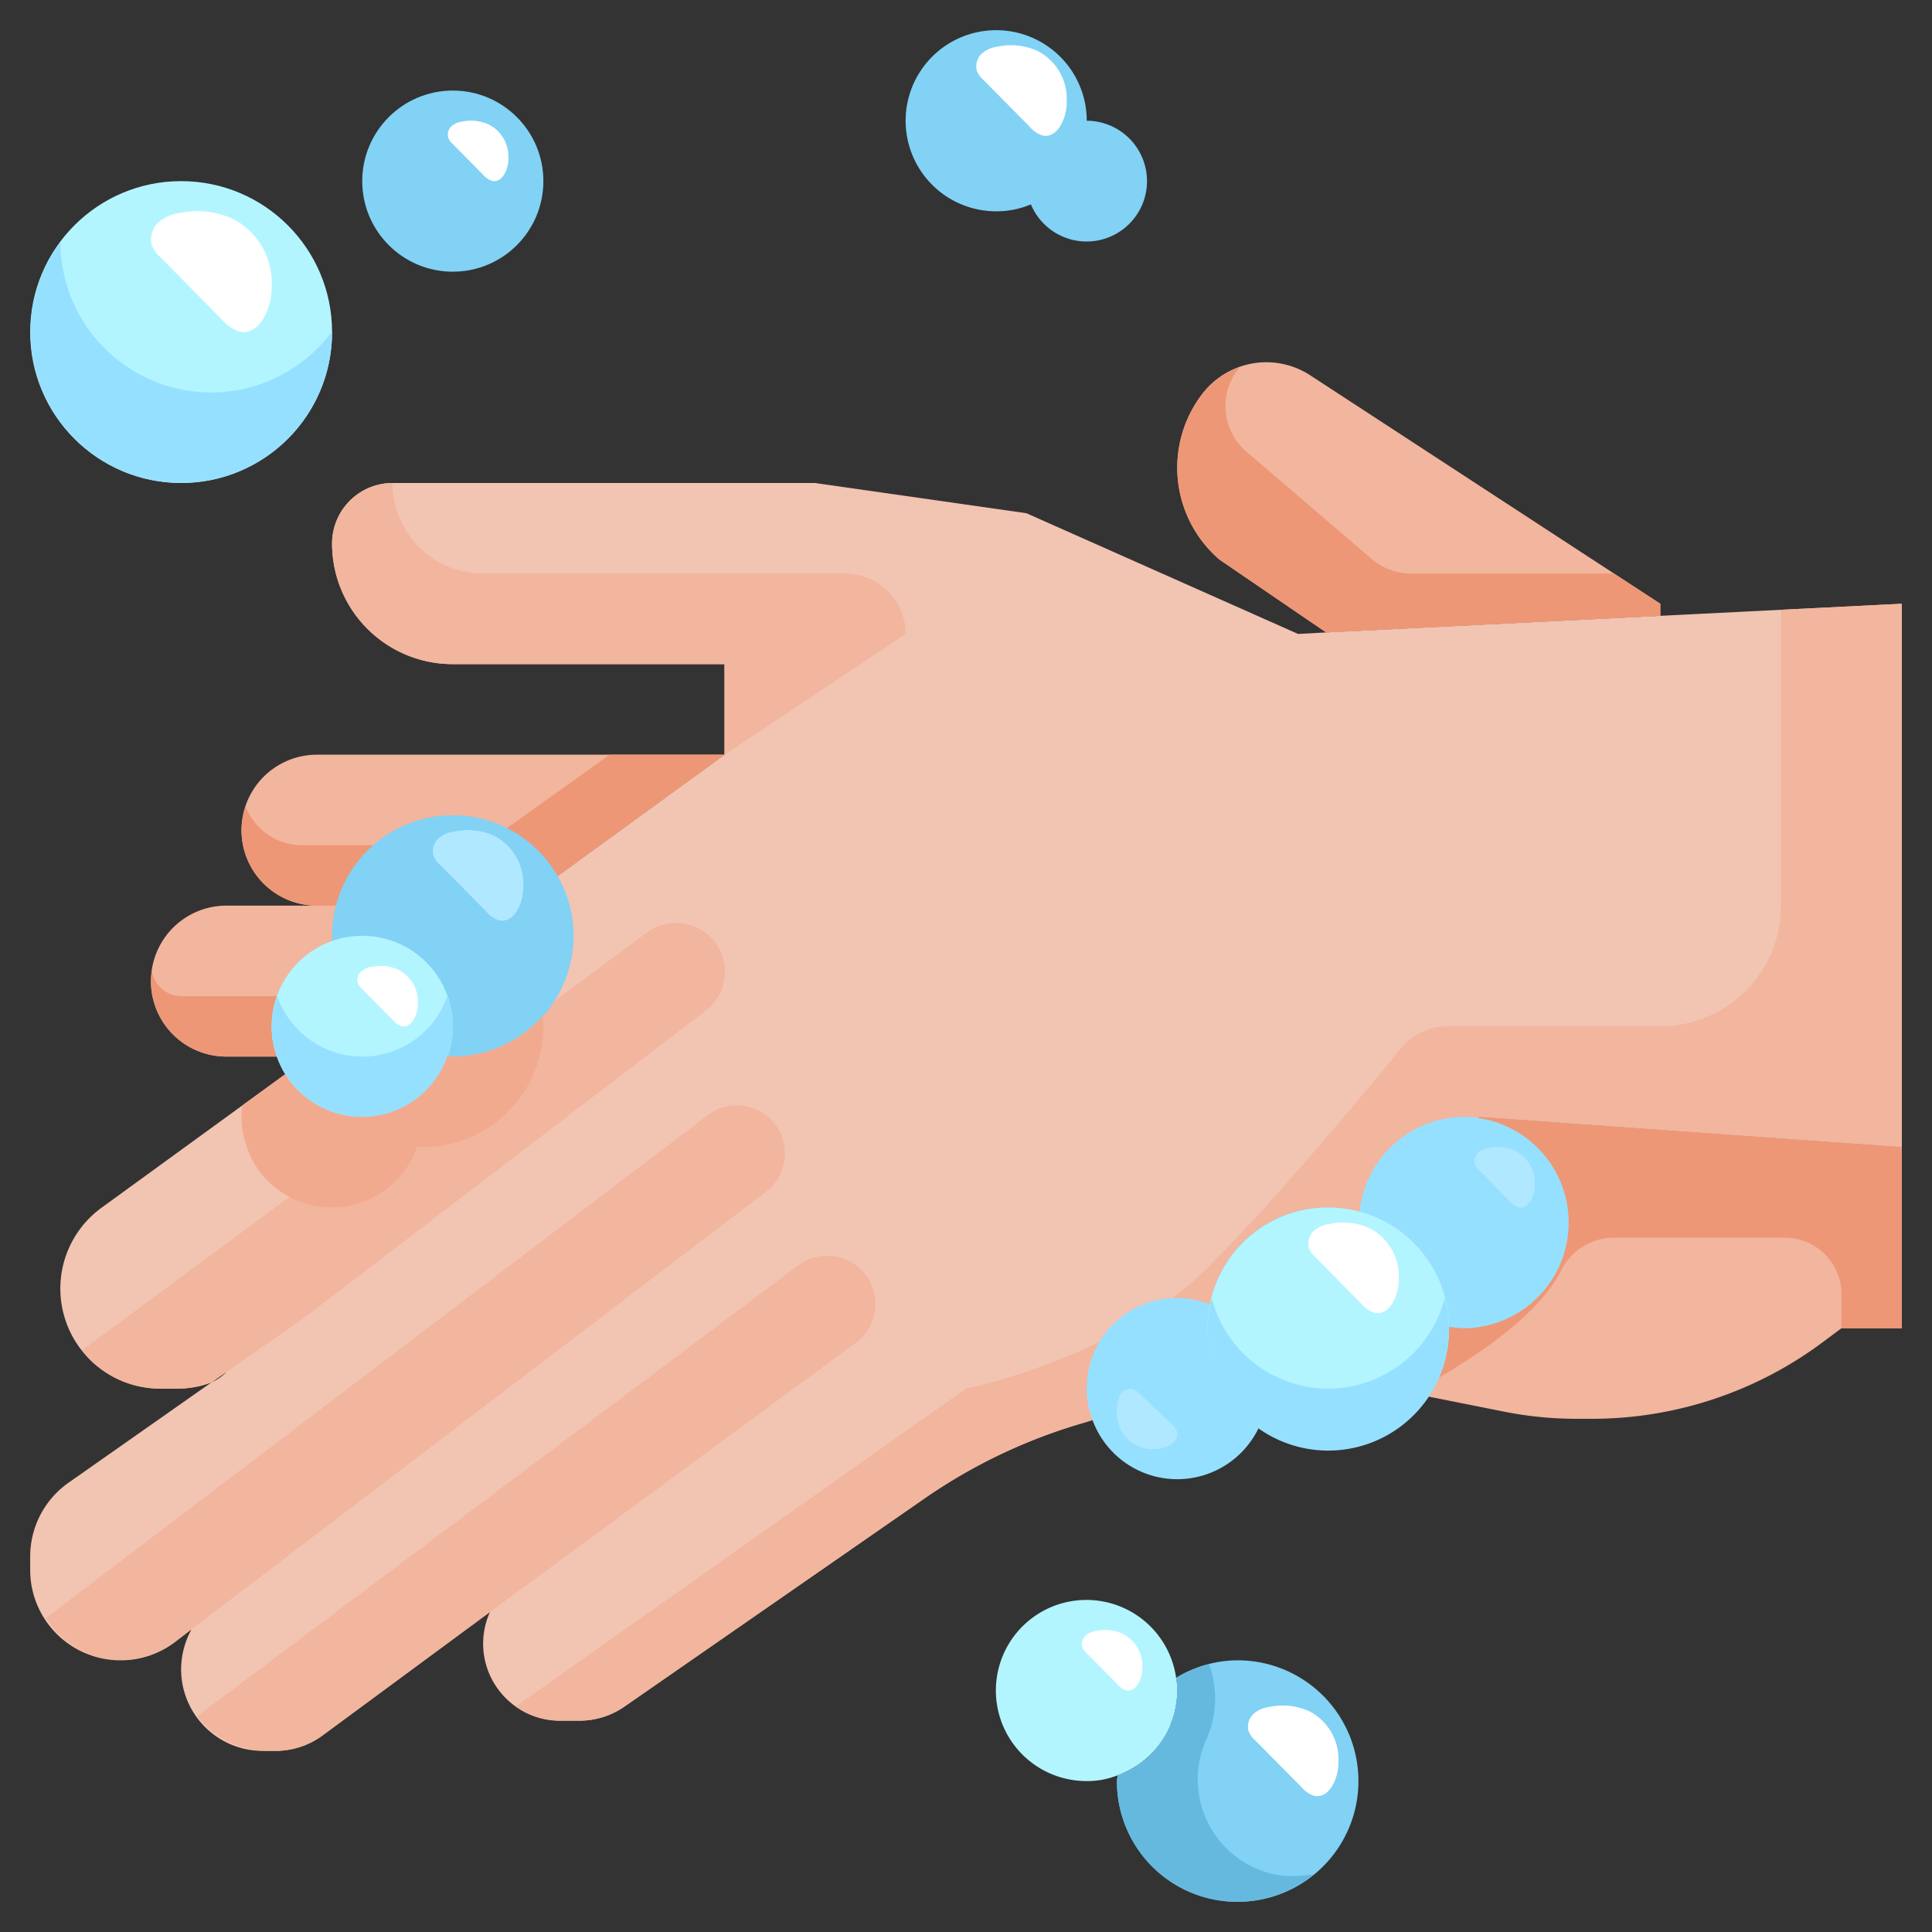 <svg xmlns="http://www.w3.org/2000/svg" viewBox="0 0 64 64"><rect x="0" y="0" width="64" height="64" fill="#333333" stroke="none"/><title/><g id="_05-Wash_hands" data-name="05-Wash hands"><path d="M17,30l.04.06-6.95,5.06L10,35H7.5a2.5,2.5,0,0,1,0-5H17Z" style="fill:#f2b59d"/><path d="M24,25l-6.96,5.06L17,30H10.5a2.5,2.5,0,0,1,0-5Z" style="fill:#f2b59d"/><path d="M55,20v.4l-11.07.55L40.4,18.54a4.014,4.014,0,0,1-.55-5.52,2.667,2.667,0,0,1,3.55-.59Z" style="fill:#f2b59d"/><path d="M63,38v6H61l-.59.44A12.791,12.791,0,0,1,52.74,47h-.47a12.353,12.353,0,0,1-2.51-.25l-8.57-1.71a17.787,17.787,0,0,0,5.32-4.72L49,37Z" style="fill:#f2b59d"/><path d="M55,20.4l-11.07.55L43,21l-9-4-7-1H13a2.006,2.006,0,0,0-2,2,3.995,3.995,0,0,0,4,4h9v3l-6.96,5.06-6.95,5.06L3.36,40.01A3.313,3.313,0,0,0,5.31,46h.57a3.1,3.1,0,0,0,1.13-.21l.5-.349a1.593,1.593,0,0,1-.5.349L2.28,49.11A2.988,2.988,0,0,0,1,51.56v.45A2.992,2.992,0,0,0,3.99,55a2.949,2.949,0,0,0,1.81-.61l.52-.4.01.01A2.757,2.757,0,0,0,6,55.3,2.7,2.7,0,0,0,8.7,58h.41a2.629,2.629,0,0,0,1.6-.53l5.52-4.07A2.552,2.552,0,0,0,18.55,57h.65a2.619,2.619,0,0,0,1.46-.45L30.68,49.6a18.023,18.023,0,0,1,5.02-2.41l1.69-.51a17.592,17.592,0,0,0,3.8-1.64,17.787,17.787,0,0,0,5.32-4.72L49,37l14,1V20Z" style="fill:#f2c4b2"/><path d="M26,38.211a1.592,1.592,0,0,0-2.556-1.268L1.521,53.6a3.006,3.006,0,0,0,1.6,1.253c.059.018.117.04.177.055a3.009,3.009,0,0,0,.318.05,2.958,2.958,0,0,0,.3.031c.095,0,.19,0,.284-.01.071,0,.143-.007.213-.017a2.935,2.935,0,0,0,.3-.063c.065-.016.131-.028.194-.048a2.959,2.959,0,0,0,.31-.126c.051-.023.105-.041.154-.067A2.925,2.925,0,0,0,5.8,54.39l.52-.4L25.372,39.478A1.591,1.591,0,0,0,26,38.211Z" style="fill:#f2b59d"/><path d="M29,43.193a1.6,1.6,0,0,0-2.554-1.277L6.535,56.849a2.887,2.887,0,0,0,.541.556A3.043,3.043,0,0,0,8.936,58H9.11a2.629,2.629,0,0,0,1.6-.53l5.52-4.07,12.12-8.921A1.6,1.6,0,0,0,29,43.193Z" style="fill:#f2b59d"/><path d="M23.366,33.485A1.615,1.615,0,0,0,21.425,30.9L2.721,44.728a3.3,3.3,0,0,0,.249.3A3.3,3.3,0,0,0,5.31,46h.57a3.1,3.1,0,0,0,1.13-.21l3.08-2.15Z" style="fill:#f2b59d"/><path d="M59,20.2V30a4,4,0,0,1-4,4H47.953a1.988,1.988,0,0,0-1.545.731C45.184,36.229,42.3,39.7,40,42c-3,3-8,4-8,4L17.083,56.53A2.5,2.5,0,0,0,18.55,57h.65a2.619,2.619,0,0,0,1.46-.45L30.68,49.6a18.023,18.023,0,0,1,5.02-2.41l1.69-.51a17.592,17.592,0,0,0,3.8-1.64,17.787,17.787,0,0,0,5.32-4.72L49,37l14,1V20Z" style="fill:#f2b59d"/><path d="M28,19H16a3,3,0,0,1-3-3,2.006,2.006,0,0,0-2,2,3.995,3.995,0,0,0,4,4h9v3l6-4A2,2,0,0,0,28,19Z" style="fill:#f2b59d"/><path d="M49,37l-2.49,3.32a17.787,17.787,0,0,1-5.32,4.72l5.555,1.108c1.689-.9,4.115-2.408,4.955-4.031A1.953,1.953,0,0,1,53.412,41H59.13A1.87,1.87,0,0,1,61,42.87V44h2V38Z" style="fill:#ed9776"/><path d="M20.2,25l-3.678,2.627A2,2,0,0,1,15.359,28H10a2,2,0,0,1-1.862-1.284A2.455,2.455,0,0,0,8,27.5,2.492,2.492,0,0,0,10.5,30H17l.04.06L24,25Z" style="fill:#ed9776"/><path d="M17,30H14.5l-4.248,2.832A1,1,0,0,1,9.7,33H6a.987.987,0,0,1-.966-.833A2.439,2.439,0,0,0,5,32.5,2.492,2.492,0,0,0,7.5,35H10l.09.12,6.95-5.06Z" style="fill:#ed9776"/><path d="M46.74,19a2,2,0,0,1-1.3-.482L41.287,14.96a1.991,1.991,0,0,1-.225-2.791,2.648,2.648,0,0,0-1.212.851,4.014,4.014,0,0,0,.55,5.52l3.53,2.41L55,20.4V20l-1.532-1Z" style="fill:#ed9776"/><path d="M38.96,55.58A1.992,1.992,0,0,1,39,56a2.024,2.024,0,0,1-.04.43c.01.02,0,.04-.01.07a1.832,1.832,0,0,1-.09.39.3.3,0,0,1-.05.13.961.961,0,0,1-.11.28.488.488,0,0,1-.03.07c-.07.13-.15.25-.23.37a3.071,3.071,0,0,1-.29.34,2.433,2.433,0,0,1-.34.3,3.007,3.007,0,0,1-.79.43A2.681,2.681,0,0,1,36,59a3,3,0,1,1,2.96-3.42Z" style="fill:#b3f5ff"/><path d="M41,55a4,4,0,1,1-4,4c0-.06.02-.13.02-.19a2.434,2.434,0,0,0,.79-.43,1.384,1.384,0,0,0,.34-.3,2.275,2.275,0,0,0,.29-.34,2.846,2.846,0,0,0,.23-.37.488.488,0,0,0,.03-.07.961.961,0,0,0,.11-.28.3.3,0,0,0,.05-.13,1.832,1.832,0,0,0,.09-.39c.01-.03.02-.05.01-.07A2.024,2.024,0,0,0,39,56a1.992,1.992,0,0,0-.04-.42A3.943,3.943,0,0,1,41,55Z" style="fill:#81d2f5"/><path d="M36.19,47.04A2.956,2.956,0,0,1,36,46a2.981,2.981,0,0,1,4.08-2.79,3.951,3.951,0,0,1,4.96-3.06A3.485,3.485,0,0,1,48.5,37a2.629,2.629,0,0,1,.49.04A3.5,3.5,0,0,1,48.5,44a4.4,4.4,0,0,1-.51-.05A.09.09,0,0,1,48,44a4,4,0,0,1-4,4,3.952,3.952,0,0,1-2.29-.73,2.991,2.991,0,0,1-5.52-.23Z" style="fill:#96e0ff"/><path d="M36,4a2,2,0,1,1-1.85,2.77A2.915,2.915,0,0,1,33,7a3,3,0,1,1,3-3Z" style="fill:#81d2f5"/><path d="M18.47,29.02A3.935,3.935,0,0,1,19,31a4,4,0,0,1-4,4c-.06,0-.12-.02-.18-.02a2.991,2.991,0,0,1-5.31.7,2.794,2.794,0,0,1-.35-.74A2.653,2.653,0,0,1,9,34a3,3,0,0,1,2.02-2.82c0-.06-.02-.12-.02-.18a3.848,3.848,0,0,1,.12-.97,4,4,0,0,1,7.35-1.01Z" style="fill:#81d2f5"/><circle cx="6" cy="11" r="5" style="fill:#b3f5ff"/><path d="M7,13A5,5,0,0,1,2,8.025,4.993,4.993,0,1,0,11,11c0-.009,0-.017,0-.025A4.978,4.978,0,0,1,7,13Z" style="fill:#96e0ff"/><circle cx="15" cy="6" r="3" style="fill:#81d2f5"/><circle cx="12" cy="34" r="3" style="fill:#b3f5ff"/><path d="M12,35a2.99,2.99,0,0,1-2.816-2A2.962,2.962,0,0,0,9,34a3,3,0,0,0,6,0,2.962,2.962,0,0,0-.184-1A2.99,2.99,0,0,1,12,35Z" style="fill:#96e0ff"/><circle cx="44" cy="44" r="4" style="fill:#b3f5ff"/><path d="M44,46a3.992,3.992,0,0,1-3.859-3,4,4,0,1,0,7.718,0A3.992,3.992,0,0,1,44,46Z" style="fill:#96e0ff"/><path d="M8.16,37.94a2.794,2.794,0,0,0,.35.74,2.991,2.991,0,0,0,5.31-.7c.06,0,.12.02.18.02a4,4,0,0,0,4-4c0-.119-.013-.235-.023-.351A3.973,3.973,0,0,1,15,35c-.06,0-.12-.02-.18-.02a2.991,2.991,0,0,1-5.31.7c-.021-.032-.036-.066-.056-.1L8.031,36.616A3.029,3.029,0,0,0,8,37,2.653,2.653,0,0,0,8.16,37.94Z" style="fill:#f2aa8f"/><path d="M42.5,62.139a3.218,3.218,0,0,1-2.513-4.572,3.343,3.343,0,0,0,.067-2.44,4.11,4.11,0,0,0-1.093.453A1.992,1.992,0,0,1,39,56a2.024,2.024,0,0,1-.04.43c.01.02,0,.04-.01.07a1.832,1.832,0,0,1-.09.39.3.3,0,0,1-.05.13.961.961,0,0,1-.11.28.488.488,0,0,1-.03.07,2.846,2.846,0,0,1-.23.37,2.275,2.275,0,0,1-.29.34,1.384,1.384,0,0,1-.34.3,2.434,2.434,0,0,1-.79.43c0,.06-.02.13-.02.19a3.979,3.979,0,0,0,6.513,3.089A4.454,4.454,0,0,1,42.5,62.139Z" style="fill:#66b9de"/><path d="M45.524,43.487c.535.123.832-.644.812-1.132a1.781,1.781,0,0,0-.951-1.661,2.13,2.13,0,0,0-1.346-.148.988.988,0,0,0-.517.23.577.577,0,0,0-.161.575.783.783,0,0,0,.209.291L45.1,43.187A.952.952,0,0,0,45.524,43.487Z" style="fill:#fff"/><path d="M16.524,30.487c.535.123.832-.644.812-1.132a1.781,1.781,0,0,0-.951-1.661,2.13,2.13,0,0,0-1.346-.148.988.988,0,0,0-.517.23.577.577,0,0,0-.161.575.783.783,0,0,0,.209.291L16.1,30.187A.952.952,0,0,0,16.524,30.487Z" style="fill:#b0e8ff"/><path d="M50.3,39.991c.357.082.555-.429.541-.755a1.186,1.186,0,0,0-.634-1.107,1.421,1.421,0,0,0-.9-.1.665.665,0,0,0-.345.154.388.388,0,0,0-.107.384.537.537,0,0,0,.139.193l1.019,1.031A.637.637,0,0,0,50.3,39.991Z" style="fill:#b0e8ff"/><path d="M13.3,33.991c.357.082.555-.429.541-.755a1.186,1.186,0,0,0-.634-1.107,1.421,1.421,0,0,0-.9-.1.665.665,0,0,0-.345.154.388.388,0,0,0-.107.384.537.537,0,0,0,.139.193l1.019,1.031A.637.637,0,0,0,13.3,33.991Z" style="fill:#fff"/><path d="M38.989,47.427c.092.358-.406.576-.728.573a1.168,1.168,0,0,1-1.114-.6,1.475,1.475,0,0,1-.126-.906.672.672,0,0,1,.14-.354.376.376,0,0,1,.375-.122.526.526,0,0,1,.2.135l1.05,1A.648.648,0,0,1,38.989,47.427Z" style="fill:#b0e8ff"/><path d="M7.917,10.982c.712.165,1.109-.858,1.082-1.509A2.374,2.374,0,0,0,7.731,7.259a2.843,2.843,0,0,0-1.794-.2,1.32,1.32,0,0,0-.69.307.772.772,0,0,0-.215.767,1.055,1.055,0,0,0,.279.388l2.037,2.06A1.274,1.274,0,0,0,7.917,10.982Z" style="fill:#fff"/><path d="M16.3,5.991c.357.082.555-.429.541-.755A1.186,1.186,0,0,0,16.2,4.129a1.421,1.421,0,0,0-.9-.1.665.665,0,0,0-.345.154.388.388,0,0,0-.107.384.537.537,0,0,0,.139.193l1.019,1.031A.637.637,0,0,0,16.3,5.991Z" style="fill:#fff"/><path d="M34.524,4.487c.535.123.832-.644.812-1.132a1.781,1.781,0,0,0-.951-1.661,2.13,2.13,0,0,0-1.346-.148.988.988,0,0,0-.517.23.577.577,0,0,0-.161.575.783.783,0,0,0,.209.291L34.1,4.187A.952.952,0,0,0,34.524,4.487Z" style="fill:#fff"/><path d="M37.3,55.991c.357.082.555-.429.541-.755a1.186,1.186,0,0,0-.634-1.107,1.421,1.421,0,0,0-.9-.1.665.665,0,0,0-.345.154.388.388,0,0,0-.107.384.537.537,0,0,0,.139.193l1.019,1.031A.637.637,0,0,0,37.3,55.991Z" style="fill:#fff"/><path d="M43.524,59.487c.535.123.832-.644.812-1.132a1.781,1.781,0,0,0-.951-1.661,2.13,2.13,0,0,0-1.346-.148.988.988,0,0,0-.517.23.577.577,0,0,0-.161.575.783.783,0,0,0,.209.291L43.1,59.187A.952.952,0,0,0,43.524,59.487Z" style="fill:#fff"/></g></svg>